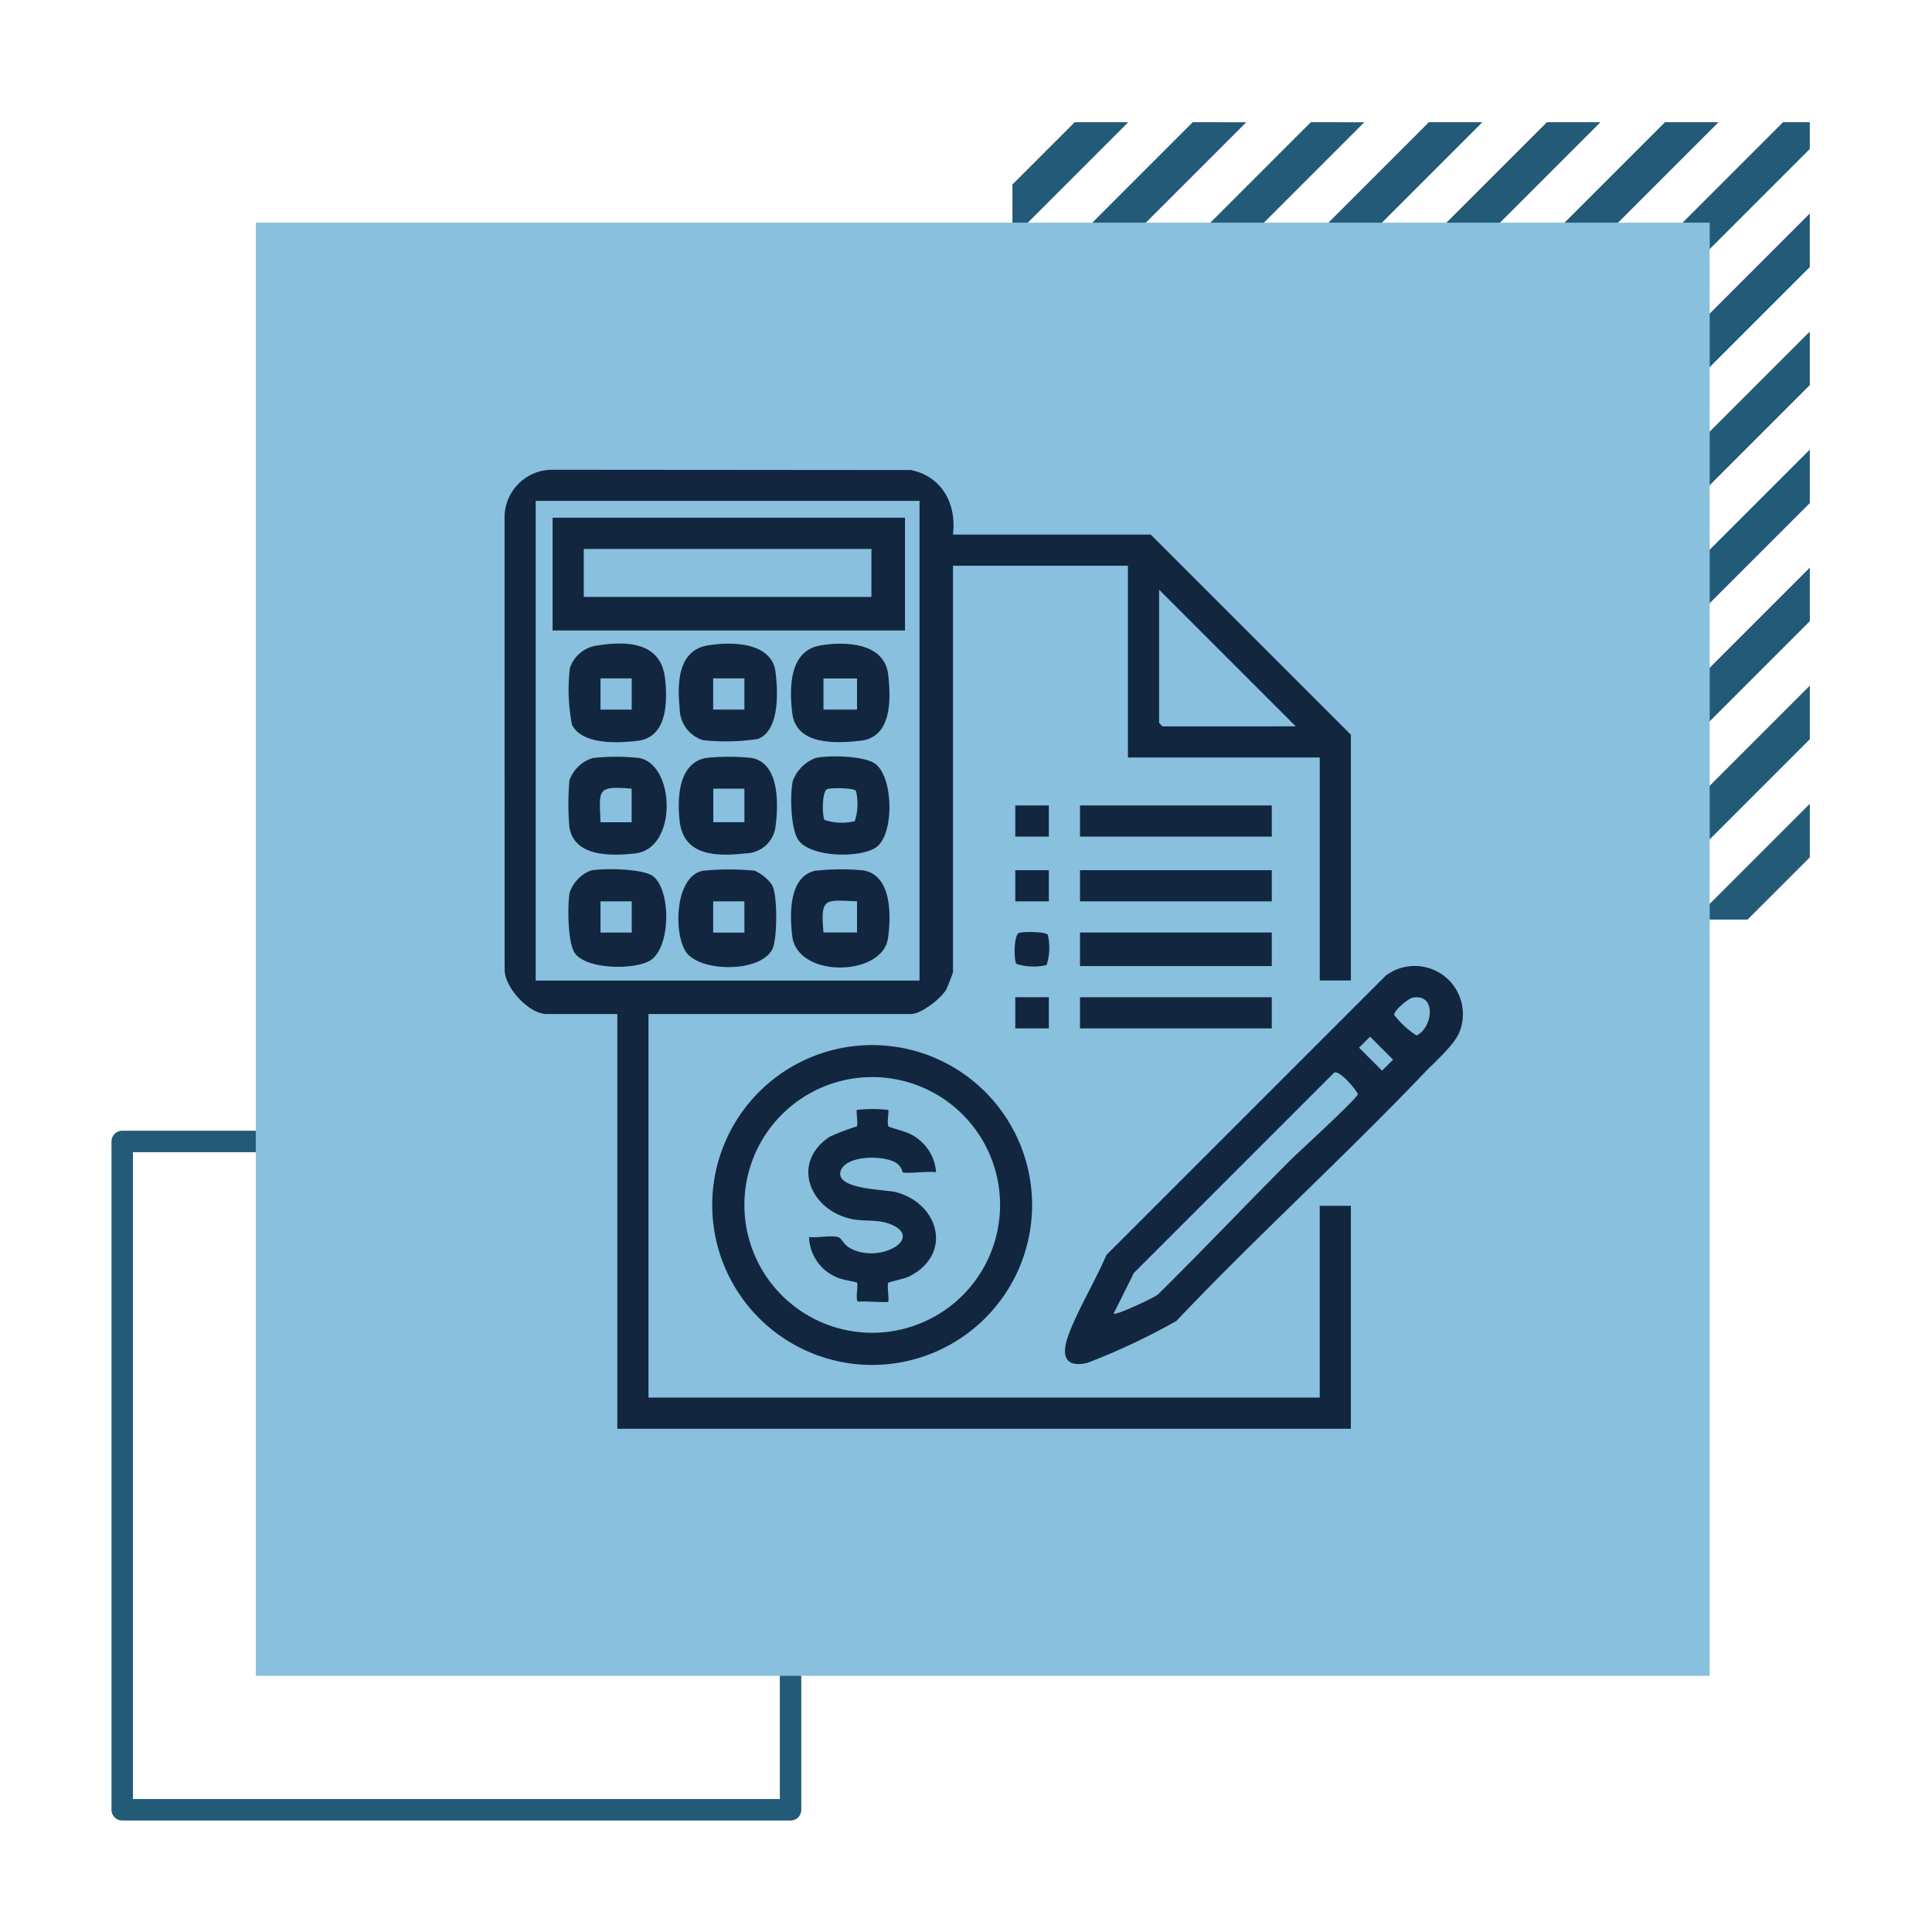 <svg xmlns="http://www.w3.org/2000/svg" xmlns:xlink="http://www.w3.org/1999/xlink" width="180" height="180" viewBox="0 0 180 180">
  <defs>
    <clipPath id="clip-path">
      <rect id="Rectangle_404231" data-name="Rectangle 404231" width="89.323" height="89.348" fill="#12263f"/>
    </clipPath>
  </defs>
  <g id="img31" transform="translate(-358.668 -5326)">
    <rect id="Rectangle_403656" data-name="Rectangle 403656" width="180" height="180" transform="translate(358.668 5326)" fill="none"/>
    <g id="Group_1101106" data-name="Group 1101106" transform="translate(-148.045 -2662)">
      <g id="Group_1101010" data-name="Group 1101010" transform="translate(601.04 7999.387)">
        <path id="Path_875656" data-name="Path 875656" d="M213.638,10.626,141.848,82.417v2.494h2.494L216.133,13.12V10.626Z" transform="translate(-141.846 -10.626)" fill="#225a78"/>
        <path id="Path_875657" data-name="Path 875657" d="M202.64,10.626,141.848,71.419v4.989l65.781-65.782Z" transform="translate(-141.846 -10.626)" fill="#225a78"/>
        <path id="Path_875658" data-name="Path 875658" d="M191.64,10.626,141.847,60.42v4.988l54.782-54.783Z" transform="translate(-141.846 -10.626)" fill="#225a78"/>
        <path id="Path_875659" data-name="Path 875659" d="M180.642,10.626l-38.8,38.8V54.41l43.784-43.784Z" transform="translate(-141.846 -10.626)" fill="#225a78"/>
        <path id="Path_875660" data-name="Path 875660" d="M169.644,10.626l-27.8,27.8v4.988l32.786-32.786Z" transform="translate(-141.846 -10.626)" fill="#225a78"/>
        <path id="Path_875661" data-name="Path 875661" d="M158.645,10.626l-16.8,16.8v4.989l21.787-21.787Z" transform="translate(-141.846 -10.626)" fill="#225a78"/>
        <path id="Path_875662" data-name="Path 875662" d="M147.646,10.626l-5.8,5.8v4.989l10.788-10.788Z" transform="translate(-141.846 -10.626)" fill="#225a78"/>
        <path id="Path_875663" data-name="Path 875663" d="M268.109,147.676H273.1l5.8-5.8v-4.988Z" transform="translate(-204.61 -73.39)" fill="#225a78"/>
        <path id="Path_875664" data-name="Path 875664" d="M246.238,136.8h4.989l16.8-16.8v-4.988Z" transform="translate(-193.738 -62.518)" fill="#225a78"/>
        <path id="Path_875665" data-name="Path 875665" d="M224.368,125.933h4.989l27.8-27.8V93.147Z" transform="translate(-182.867 -51.646)" fill="#225a78"/>
        <path id="Path_875666" data-name="Path 875666" d="M202.5,115.061h4.989l38.795-38.8V71.277Z" transform="translate(-171.996 -40.775)" fill="#225a78"/>
        <path id="Path_875667" data-name="Path 875667" d="M180.628,104.19h4.988L235.41,54.4V49.407Z" transform="translate(-161.123 -29.904)" fill="#225a78"/>
        <path id="Path_875668" data-name="Path 875668" d="M158.757,93.318h4.989l60.792-60.793V27.536Z" transform="translate(-150.252 -19.032)" fill="#225a78"/>
      </g>
      <rect id="Rectangle_403642" data-name="Rectangle 403642" width="62.268" height="62.267" transform="translate(518.1 8094.346)" fill="none" stroke="#225a78" stroke-linecap="round" stroke-linejoin="round" stroke-width="2"/>
      <rect id="Rectangle_403641" data-name="Rectangle 403641" width="135.46" height="135.39" transform="translate(530.543 8008.745)" fill="#88c0de"/>
      <g id="Group_1101636" data-name="Group 1101636" transform="translate(553.722 8031.765)">
        <g id="Group_1101635" data-name="Group 1101635" clip-path="url(#clip-path)">
          <path id="Path_876318" data-name="Path 876318" d="M267.236,217c-7.5,7.867-15.6,15.206-23.086,23.1a61.492,61.492,0,0,1-8.31,3.914c-2.254.512-2.377-.92-1.735-2.631.924-2.462,2.477-4.979,3.521-7.422l26.02-26.02a4.486,4.486,0,0,1,6.855,5.291c-.506,1.21-2.316,2.775-3.266,3.77m-1.08-7.018c-.414.076-1.779,1.23-1.712,1.61a8.555,8.555,0,0,0,2.075,1.913c1.521-.7,1.913-3.94-.363-3.523m-3.962,3.631-1.026,1.026,2.142,2.142,1.026-1.026Zm-7.516,11.6c.794-.8,6.306-5.811,6.383-6.251-.255-.531-1.728-2.244-2.215-1.993l-18.656,18.658-1.894,3.8c.227.174,3.673-1.435,4.13-1.785,4.137-4.09,8.149-8.309,12.252-12.428" transform="translate(-181.556 -160.798)" fill="#12263f"/>
          <rect id="Rectangle_404224" data-name="Rectangle 404224" width="17.868" height="3.127" transform="translate(53.612 43.115)" fill="#12263f"/>
          <rect id="Rectangle_404225" data-name="Rectangle 404225" width="17.868" height="2.904" transform="translate(53.612 37.308)" fill="#12263f"/>
          <rect id="Rectangle_404226" data-name="Rectangle 404226" width="17.868" height="2.904" transform="translate(53.612 31.277)" fill="#12263f"/>
          <rect id="Rectangle_404227" data-name="Rectangle 404227" width="17.868" height="2.904" transform="translate(53.612 49.145)" fill="#12263f"/>
          <path id="Path_876319" data-name="Path 876319" d="M213.2,192.908c.38-.124,2.456-.12,2.663.178a5.25,5.25,0,0,1-.112,2.82,5.248,5.248,0,0,1-2.82-.112c-.221-.317-.266-2.712.269-2.887" transform="translate(-165.252 -149.762)" fill="#12263f"/>
          <rect id="Rectangle_404228" data-name="Rectangle 404228" width="3.127" height="2.904" transform="translate(47.582 37.308)" fill="#12263f"/>
          <rect id="Rectangle_404229" data-name="Rectangle 404229" width="3.127" height="2.904" transform="translate(47.582 49.145)" fill="#12263f"/>
          <rect id="Rectangle_404230" data-name="Rectangle 404230" width="3.127" height="2.904" transform="translate(47.582 31.277)" fill="#12263f"/>
          <path id="Path_876320" data-name="Path 876320" d="M41.775,6.039H60.2l18.65,18.65V47.582h-2.9V26.81H58.079V8.942h-16.3V46.8c0,.086-.53,1.439-.624,1.61-.463.845-2.345,2.3-3.285,2.3H13.409V86.445H75.947V68.577h2.9V89.348H10.506V50.709H3.917c-1.628,0-3.907-2.447-3.909-4.131L0,4.355A4.447,4.447,0,0,1,4.355,0L37.847.027c2.913.588,4.279,3.161,3.928,6.011M38.661,2.9H2.9V47.594h35.76ZM73.714,23.907,60.983,11.176v12.4a2.241,2.241,0,0,0,.335.335Z" fill="#12263f"/>
          <path id="Path_876321" data-name="Path 876321" d="M52.869,30.533H20.036v-10.5H52.869ZM49.742,22.94H22.94v4.467h26.8Z" transform="translate(-15.561 -15.561)" fill="#12263f"/>
          <path id="Path_876322" data-name="Path 876322" d="M75.369,72.707c2.181-.367,5.977-.342,6.317,2.51.218,1.825.386,5.386-1.626,6.2a19.736,19.736,0,0,1-5.14.117,3.1,3.1,0,0,1-2.17-2.967c-.23-2.265-.19-5.39,2.619-5.862m.5,5.981h2.911V75.776H75.87Z" transform="translate(-56.435 -56.34)" fill="#12263f"/>
          <path id="Path_876323" data-name="Path 876323" d="M29.436,72.682c2.9-.441,5.953-.281,6.3,3.183.217,2.133.173,5.371-2.561,5.7-1.847.221-5.16.384-6.119-1.485a17.047,17.047,0,0,1-.2-5.285,3.106,3.106,0,0,1,2.58-2.111m.273,5.976h2.911V75.747H29.709Z" transform="translate(-20.771 -56.312)" fill="#12263f"/>
          <path id="Path_876324" data-name="Path 876324" d="M74.8,166.835a23.929,23.929,0,0,1,4.815,0,3.87,3.87,0,0,1,1.6,1.3c.555.888.5,4.89.1,5.886-.936,2.328-6.81,2.328-8.119.347-1.13-1.711-1.041-7,1.6-7.532m3.861,2.849H75.75V172.6h2.911Z" transform="translate(-56.314 -129.476)" fill="#12263f"/>
          <path id="Path_876325" data-name="Path 876325" d="M28.661,166.756c1.146-.259,4.948-.2,5.862.521,1.692,1.339,1.661,6.773-.356,7.889-1.5.827-5.709.789-6.884-.649-.741-.907-.744-4.477-.555-5.673a3.4,3.4,0,0,1,1.933-2.087m3.866,2.853H29.615v2.911h2.911Z" transform="translate(-20.677 -129.401)" fill="#12263f"/>
          <path id="Path_876326" data-name="Path 876326" d="M122.221,72.722c2.345-.394,5.97-.252,6.312,2.739.261,2.288.345,5.809-2.569,6.142-2.277.26-6.009.441-6.37-2.563-.279-2.316-.313-5.823,2.627-6.317M122.5,78.7h3.127V75.8H122.5Z" transform="translate(-92.789 -56.356)" fill="#12263f"/>
          <path id="Path_876327" data-name="Path 876327" d="M75.142,119.848a19.915,19.915,0,0,1,4.365,0c2.594.528,2.443,4.469,2.153,6.517a2.857,2.857,0,0,1-2.771,2.366c-2.675.286-5.773.28-6.143-3.015-.228-2.025-.148-5.35,2.4-5.868m3.634,2.852h-2.9v3.127h2.9Z" transform="translate(-56.433 -92.987)" fill="#12263f"/>
          <path id="Path_876328" data-name="Path 876328" d="M28.911,119.848a19.915,19.915,0,0,1,4.365,0c3.326.677,3.542,8.433-.4,8.883-2.24.256-5.8.345-6.147-2.563a25.4,25.4,0,0,1,.016-4.238,3.343,3.343,0,0,1,2.162-2.081m3.634,2.852c-3.273-.273-3.027.078-2.9,3.128h2.9Z" transform="translate(-20.7 -92.987)" fill="#12263f"/>
          <path id="Path_876329" data-name="Path 876329" d="M121.787,166.82a22.264,22.264,0,0,1,4.4-.037c2.711.419,2.637,4.235,2.339,6.331-.51,3.589-8.446,3.738-8.919-.2-.241-2-.343-5.583,2.178-6.1m.731,5.756h3.127v-2.9c-3.05-.122-3.4-.369-3.128,2.9" transform="translate(-92.804 -129.462)" fill="#12263f"/>
          <path id="Path_876330" data-name="Path 876330" d="M121.846,119.724c1.236-.276,4.59-.217,5.592.568,1.674,1.311,1.739,6.571.047,7.751-1.456,1.016-5.972.954-7.193-.605-.785-1-.844-4.355-.568-5.592a3.658,3.658,0,0,1,2.122-2.122m1.1,2.888c-.535.175-.49,2.569-.269,2.887a5.248,5.248,0,0,0,2.82.112,5.25,5.25,0,0,0,.112-2.82c-.207-.3-2.283-.3-2.663-.178" transform="translate(-92.867 -92.867)" fill="#12263f"/>
          <path id="Path_876331" data-name="Path 876331" d="M116.457,254.911a14.9,14.9,0,1,1-14.9-14.9,14.9,14.9,0,0,1,14.9,14.9m-2.982-.007a11.911,11.911,0,1,0-11.911,11.911A11.911,11.911,0,0,0,113.475,254.9" transform="translate(-67.309 -186.408)" fill="#12263f"/>
          <path id="Path_876332" data-name="Path 876332" d="M135.518,272.57a1.409,1.409,0,0,0-.587-.864c-1.174-.759-4.8-.731-5.2.8-.432,1.683,4.18,1.661,5.158,1.919,4.041,1.065,5.31,5.779,1.272,7.84-.447.228-1.9.526-1.965.6-.161.186.09,1.654-.022,1.766s-2.343-.077-2.776,0c-.338-.05.022-1.618-.138-1.781-.067-.069-1.332-.234-1.861-.483a4.211,4.211,0,0,1-2.6-3.77c.769.125,2.089-.2,2.757.036.257.09.5.691,1.024.987,2.719,1.549,6.9-.847,3.939-2.152-1.257-.554-2.478-.28-3.712-.532-3.9-.8-5.776-5.221-2.072-7.681a23.091,23.091,0,0,1,2.509-.952c.156-.182-.085-1.436.021-1.543a13.694,13.694,0,0,1,2.906,0c.11.111-.147,1.256.03,1.534.059.094,1.549.48,1.907.661a4.321,4.321,0,0,1,2.529,3.614c-.556-.122-2.866.165-3.127,0" transform="translate(-98.433 -207.121)" fill="#12263f"/>
        </g>
      </g>
    </g>
  </g>
</svg>
